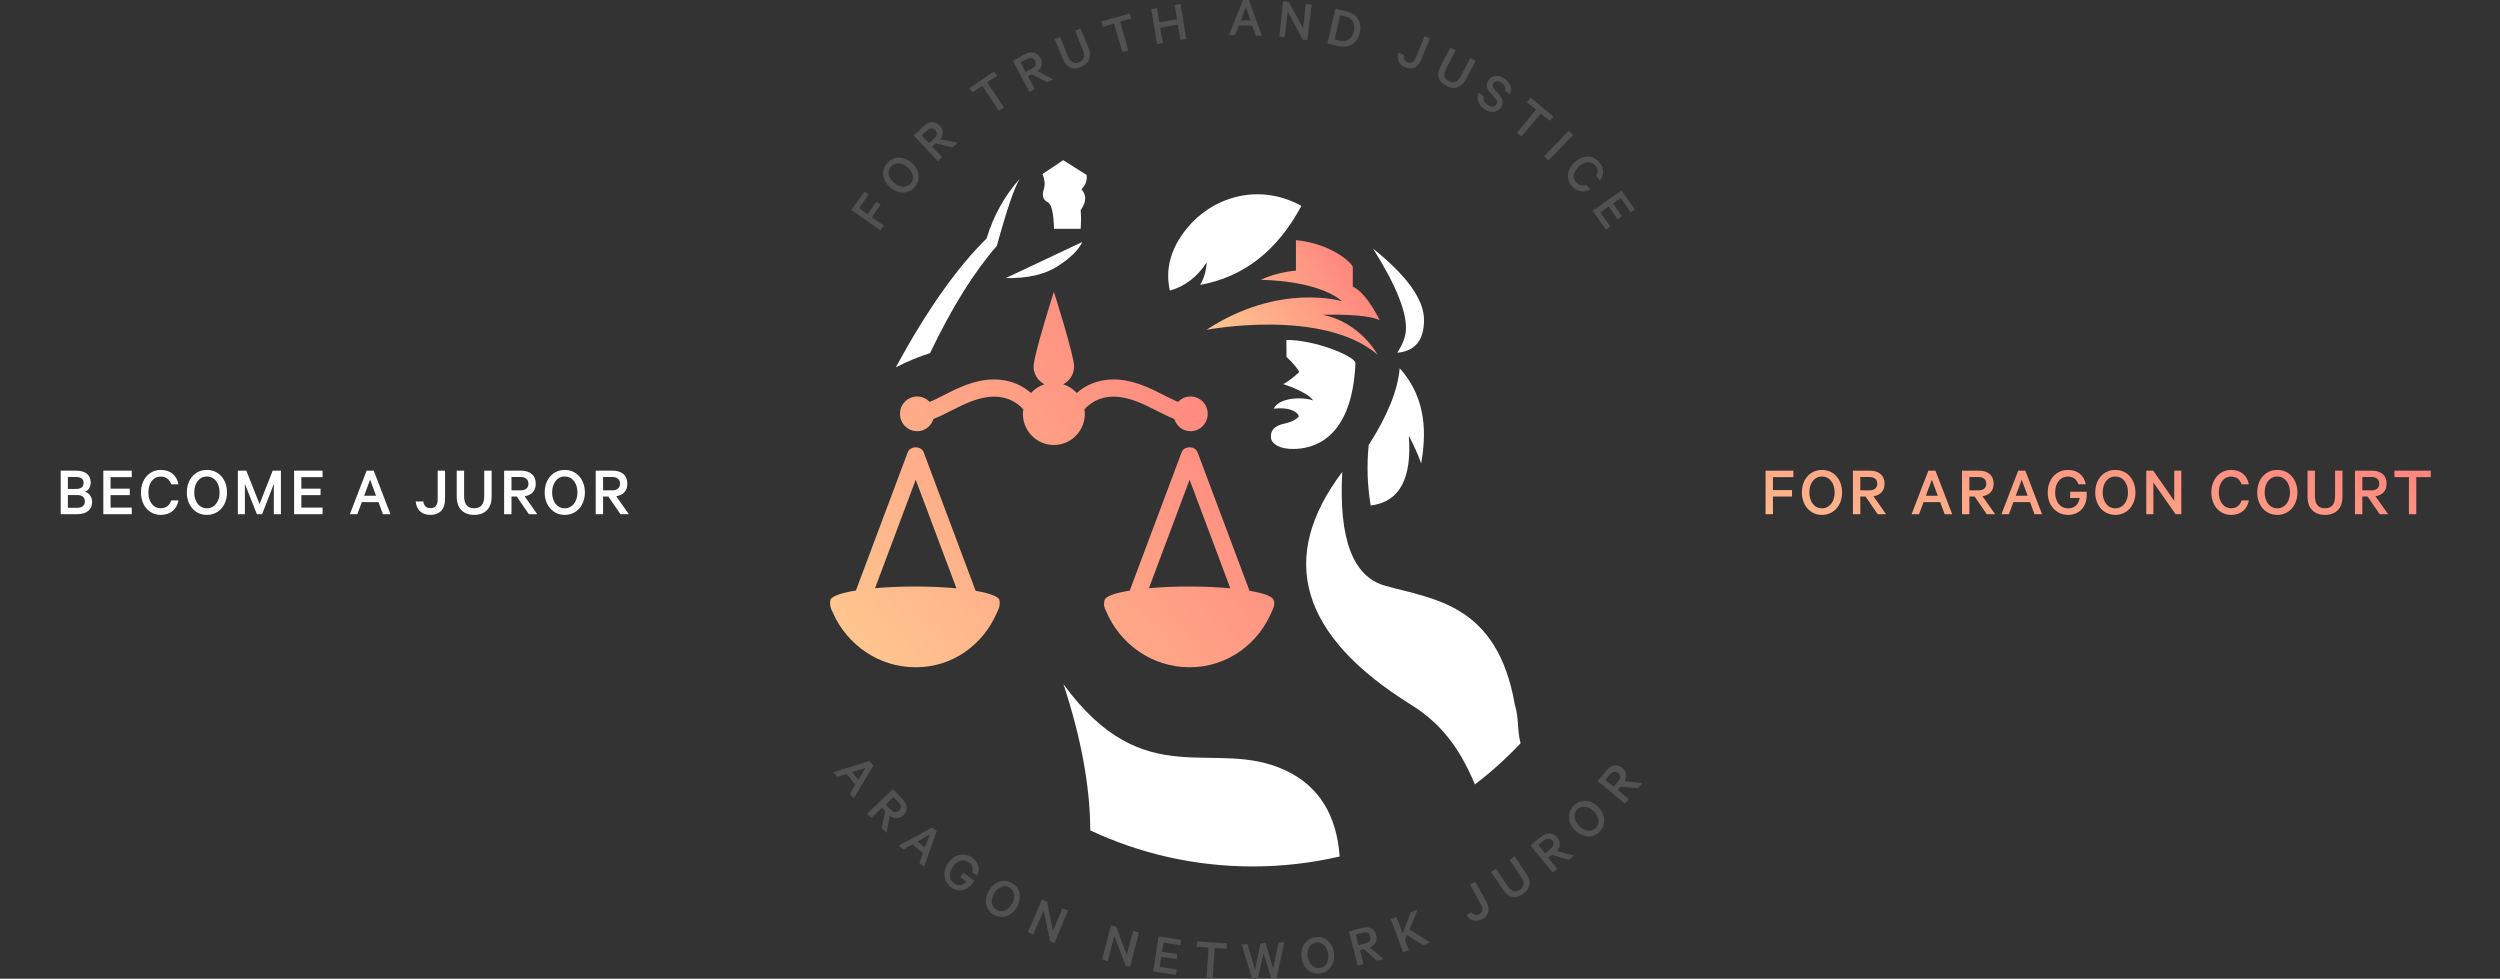 <svg width="705" height="276" viewBox="0 0 705 276" fill="none" xmlns="http://www.w3.org/2000/svg">
<rect x="0" y="0" width="705" height="276" fill="#333333" stroke="none"/>
<path d="M260.486 127.563L275.127 166.608C279.291 167.325 281.854 168.303 281.854 169.382L281.854 169.402L281.847 169.381L281.871 169.475C281.959 169.927 281.945 170.418 281.829 170.95L281.854 170.951L281.775 171.172C281.661 171.599 281.484 172.05 281.244 172.526C277.363 181.699 268.786 188.17 258.232 188.17C247.84 188.17 238.967 181.897 234.95 172.949L235.186 173.367C234.71 172.551 234.387 171.807 234.216 171.136C234.195 171.076 234.173 171.014 234.151 170.951L234.172 170.95C234.072 170.489 234.047 170.064 234.097 169.674L234.151 169.382L234.162 169.26C234.354 168.188 237.077 167.223 241.367 166.526L255.978 127.563C256.681 125.673 259.778 125.673 260.486 127.563ZM337.72 127.558L352.359 166.594C356.324 167.27 358.857 168.182 359.14 169.192L359.1 169.11C359.332 169.555 359.399 170.069 359.302 170.651L359.241 170.946C359.157 171.276 359.028 171.621 358.851 171.985C355.071 181.446 346.225 188.165 335.466 188.165C324.821 188.165 315.769 181.582 311.899 172.285C311.67 171.833 311.489 171.4 311.396 170.993L311.387 170.95C311.386 170.949 311.386 170.948 311.385 170.946L311.386 170.945L311.356 170.76C311.318 170.431 311.339 170.034 311.417 169.569L311.476 169.256L311.471 169.283C311.473 169.265 311.477 169.247 311.481 169.229L311.486 169.208L311.489 169.209C311.754 168.165 314.422 167.225 318.592 166.54L333.212 127.558C333.915 125.668 337.012 125.668 337.72 127.558ZM258.232 135.283L246.762 165.866C250.111 165.566 253.938 165.396 258.002 165.396L258.732 165.398C262.716 165.418 266.455 165.601 269.716 165.909L258.232 135.283ZM335.466 135.283L323.993 165.873C327.361 165.569 331.218 165.396 335.315 165.396L336.044 165.398C339.996 165.418 343.707 165.598 346.95 165.902L335.466 135.283ZM297.188 82.274C297.188 82.274 302.9 100.195 302.9 103.369C302.9 105.555 301.638 107.401 299.841 108.371C301.32 108.851 302.62 109.694 303.636 110.823C305.905 108.846 309.247 107.009 314.044 107.009C319.53 107.009 324.245 109.408 328.406 111.526C329.731 112.199 331.017 112.844 332.206 113.348C333.093 112.408 334.33 111.807 335.717 111.807C338.405 111.807 340.582 113.997 340.582 116.701C340.582 119.406 338.405 121.596 335.717 121.596C333.536 121.596 331.758 120.128 331.142 118.136C329.548 117.525 327.915 116.701 326.234 115.848C322.555 113.978 318.379 111.855 314.044 111.855C309.878 111.855 307.278 113.799 305.794 115.441C305.852 115.858 305.919 116.27 305.919 116.701C305.919 121.552 302.009 125.488 297.188 125.488C292.366 125.488 288.456 121.552 288.456 116.701C288.456 116.27 288.523 115.853 288.581 115.437C287.093 113.789 284.492 111.855 280.331 111.855C275.996 111.855 271.82 113.983 268.136 115.853C266.46 116.706 264.827 117.53 263.233 118.141C262.617 120.133 260.839 121.601 258.658 121.601C255.97 121.601 253.793 119.406 253.793 116.701C253.793 113.997 255.97 111.807 258.658 111.807C260.045 111.807 261.283 112.412 262.169 113.348C263.358 112.849 264.639 112.204 265.964 111.526C270.125 109.408 274.845 107.009 280.331 107.009C285.128 107.009 288.47 108.846 290.739 110.823C291.755 109.694 293.055 108.846 294.534 108.371C292.737 107.401 291.475 105.56 291.475 103.369C291.475 100.195 297.188 82.274 297.188 82.274Z" fill="url(#paint0_linear)"/>
<path d="M365.456 76.304C365.456 76.304 359.53 76.813 355.605 78.935C355.605 78.935 371.219 78.85 378.486 84.955C378.486 84.955 360.813 79.525 340.215 93.01C340.215 93.01 372.976 86.733 388.507 100.049C388.507 100.049 383.495 90.773 372.954 88.776C372.954 88.776 384.947 88.298 389.054 90.295C389.054 90.295 385.507 82.653 381.486 80.831V75.384C381.486 74.281 375.48 68.671 365.456 67.724V76.304Z" fill="url(#paint1_linear)"/>
<path d="M362.791 100.664C362.791 100.664 365.318 102.868 366.388 104.905C366.388 104.905 364.078 107.188 361.87 108.312C361.87 108.312 368.559 110.419 370.32 112.91C366.754 111.789 360.664 112.209 359.197 115.238C363.269 114.799 365.762 115.85 366.286 117.41C366.286 117.41 365.318 118.805 362.354 119.425C359.197 120.085 358.391 121.398 358.391 123.23C358.391 125.063 360.788 126.739 365.142 126.603C369.489 126.464 381.347 124.67 382.243 102.237C381.347 100.127 370.515 95.82 362.763 95.867L362.791 100.664Z" fill="white"/>
<path d="M385.971 125.49C391.294 117.207 394.207 109.989 394.709 103.837C402.589 112.594 402.115 122.847 400.776 130.694C399.873 128.169 398.708 125.572 397.282 122.902C398.224 135 394.643 141.55 386.537 142.552C385.589 136.964 385.4 131.276 385.971 125.49Z" fill="white"/>
<path d="M287.615 50.354C286.136 52.629 283.967 58.955 281.11 69.332C274.689 76.68 268.409 86.764 262.268 99.585C259.236 100.527 256.019 101.858 252.618 103.577C261.34 87.54 269.874 75.434 278.218 67.258C280.146 60.85 283.278 55.215 287.615 50.354Z" fill="white"/>
<path d="M305.197 68.244L283.617 78.426C289.766 78.529 294.65 77.411 298.268 75.072C301.886 72.732 304.196 70.456 305.197 68.244Z" fill="white"/>
<path d="M297.235 64.53C297.113 60.081 296.533 57.579 295.497 57.027C294.345 56.513 293.675 55.404 294.345 53.38C294.758 52.094 294.633 50.661 293.971 49.084L299.825 45.173L306.413 49.326C306.644 50.791 306.165 52.142 304.977 53.38C306.413 54.934 306.413 56.939 304.749 59.256C304.796 59.83 304.828 60.392 304.846 60.944C304.873 61.779 304.841 62.975 304.749 64.53H297.235Z" fill="white"/>
<path d="M378.518 133.084C377.485 151.896 381.49 162.586 390.533 165.155C404.097 169.009 422.239 170.134 427.172 198.7C428.398 202.564 427.802 206.114 428.816 209.595C424.839 213.806 420.526 217.694 415.92 221.216C411.412 210.316 405.776 203.584 397.852 198.7C366.623 179.247 360.178 157.375 378.518 133.084Z" fill="white"/>
<path d="M299.898 192.951C323 224.5 342.428 207.699 362.65 217.315C371.896 221.712 376.939 229.784 377.781 241.53C369.897 243.366 361.683 244.335 353.243 244.335C336.877 244.335 321.361 240.692 307.456 234.17C307.405 221.812 304.885 208.072 299.898 192.951Z" fill="white"/>
<path d="M387.21 70.12C393.806 80.608 396.882 88.366 396.439 93.394C396.271 95.211 395.472 97.238 394.043 99.475C399.062 99.027 401.572 95.94 401.572 90.215C401.572 84.49 396.785 77.792 387.21 70.12Z" fill="white"/>
<path d="M329.894 81.94C334.136 80.768 337.603 78.121 340.295 74.001C340.124 76.454 339.51 78.566 338.452 80.336C350.712 78.131 360.227 70.702 366.997 58.05C354.514 51.263 341.646 55.893 334.749 64.337C330.151 69.966 328.533 75.833 329.894 81.94Z" fill="white"/>
<path d="M23.98 138.66C24.88 138.34 25.58 137.38 25.58 136.06C25.58 133.86 23.98 132.72 21.42 132.72H17.12V145H21.82C24.38 145 25.98 143.78 25.98 141.48C25.98 140.18 25.14 139.04 23.98 138.66ZM19.14 137.88V134.52H21.4C22.82 134.52 23.58 135.02 23.58 136.18C23.58 137.34 22.82 137.88 21.4 137.88H19.14ZM19.14 139.6H21.78C23.18 139.6 23.94 140.28 23.94 141.4C23.94 142.5 23.18 143.2 21.78 143.2H19.14V139.6ZM29.136 132.72V145H37.156V143.14H31.175V139.62H36.596V137.8H31.175V134.56H37.156V132.72H29.136ZM39.749 138.86C39.749 142.64 42.169 145.2 45.329 145.2C48.089 145.2 49.869 143.6 50.329 141.12H48.289C47.809 142.44 46.969 143.32 45.329 143.32C43.149 143.32 41.849 141.42 41.849 138.86C41.849 136.28 43.169 134.4 45.329 134.4C46.969 134.4 47.809 135.28 48.289 136.58H50.329C49.869 134.12 48.109 132.52 45.329 132.52C42.169 132.52 39.749 135.08 39.749 138.86ZM64.023 138.86C64.023 135.18 61.663 132.52 58.343 132.52C55.023 132.52 52.683 135.18 52.683 138.86C52.683 142.52 55.023 145.2 58.343 145.2C61.663 145.2 64.023 142.52 64.023 138.86ZM61.923 138.86C61.923 141.46 60.503 143.34 58.343 143.34C56.183 143.34 54.783 141.46 54.783 138.86C54.783 136.26 56.183 134.38 58.343 134.38C60.503 134.38 61.923 136.26 61.923 138.86ZM73.917 145L77.217 136.46V145H79.217V132.72H76.897L73.197 142.16L69.457 132.72H67.077V145H69.057V136.46L72.437 145H73.917ZM82.94 132.72V145H90.96V143.14H84.98V139.62H90.4V137.8H84.98V134.56H90.96V132.72H82.94ZM103.388 132.72L98.668 145H100.768L102.028 141.6H106.728L107.988 145H110.108L105.388 132.72H103.388ZM104.368 135.26L106.048 139.8H102.688L104.368 135.26ZM117.228 141.42C117.408 143.6 118.748 145.2 121.388 145.2C123.908 145.2 125.508 143.68 125.508 140.76V132.72H123.428V140.76C123.428 142.5 122.748 143.3 121.348 143.3C120.168 143.3 119.528 142.6 119.388 141.42H117.228ZM133.715 145.2C136.655 145.2 138.635 143.48 138.635 140.12V132.72H136.555V139.88C136.555 142.24 135.555 143.34 133.715 143.34C131.875 143.34 130.875 142.24 130.875 139.88V132.72H128.795V140.1C128.795 143.48 130.795 145.2 133.715 145.2ZM145.723 140.02L149.143 145H151.503L147.943 139.94C149.883 139.64 151.083 138.46 151.083 136.4C151.083 134 149.443 132.72 146.903 132.72H142.163V145H144.243V140.02H145.723ZM144.243 134.52H146.863C148.243 134.52 149.023 135.26 149.023 136.4C149.023 137.54 148.243 138.28 146.863 138.28H144.243V134.52ZM164.937 138.86C164.937 135.18 162.577 132.52 159.257 132.52C155.937 132.52 153.597 135.18 153.597 138.86C153.597 142.52 155.937 145.2 159.257 145.2C162.577 145.2 164.937 142.52 164.937 138.86ZM162.837 138.86C162.837 141.46 161.417 143.34 159.257 143.34C157.097 143.34 155.697 141.46 155.697 138.86C155.697 136.26 157.097 134.38 159.257 134.38C161.417 134.38 162.837 136.26 162.837 138.86ZM171.551 140.02L174.971 145H177.331L173.771 139.94C175.711 139.64 176.911 138.46 176.911 136.4C176.911 134 175.271 132.72 172.731 132.72H167.991V145H170.071V140.02H171.551ZM170.071 134.52H172.691C174.071 134.52 174.851 135.26 174.851 136.4C174.851 137.54 174.071 138.28 172.691 138.28H170.071V134.52Z" fill="white"/>
<path d="M499.971 145V140.02H505.351V138.2H499.971V134.56H505.731V132.72H497.891V145H499.971ZM519.473 138.86C519.473 135.18 517.113 132.52 513.793 132.52C510.473 132.52 508.133 135.18 508.133 138.86C508.133 142.52 510.473 145.2 513.793 145.2C517.113 145.2 519.473 142.52 519.473 138.86ZM517.373 138.86C517.373 141.46 515.953 143.34 513.793 143.34C511.633 143.34 510.233 141.46 510.233 138.86C510.233 136.26 511.633 134.38 513.793 134.38C515.953 134.38 517.373 136.26 517.373 138.86ZM526.087 140.02L529.507 145H531.867L528.307 139.94C530.247 139.64 531.447 138.46 531.447 136.4C531.447 134 529.807 132.72 527.267 132.72H522.527V145H524.607V140.02H526.087ZM524.607 134.52H527.227C528.607 134.52 529.387 135.26 529.387 136.4C529.387 137.54 528.607 138.28 527.227 138.28H524.607V134.52ZM543.795 132.72L539.075 145H541.175L542.435 141.6H547.135L548.395 145H550.515L545.795 132.72H543.795ZM544.775 135.26L546.455 139.8H543.095L544.775 135.26ZM556.841 140.02L560.261 145H562.621L559.061 139.94C561.001 139.64 562.201 138.46 562.201 136.4C562.201 134 560.561 132.72 558.021 132.72H553.281V145H555.361V140.02H556.841ZM555.361 134.52H557.981C559.361 134.52 560.141 135.26 560.141 136.4C560.141 137.54 559.361 138.28 557.981 138.28H555.361V134.52ZM569.135 132.72L564.415 145H566.515L567.775 141.6H572.475L573.735 145H575.855L571.135 132.72H569.135ZM570.115 135.26L571.795 139.8H568.435L570.115 135.26ZM586.473 140.44C586.213 142.16 585.093 143.36 583.233 143.36C580.953 143.36 579.553 141.46 579.553 138.86C579.553 136.26 580.973 134.4 583.153 134.4C584.793 134.4 585.613 135.24 586.113 136.56H588.193C587.713 134.12 585.973 132.52 583.153 132.52C579.953 132.52 577.453 135.08 577.453 138.86C577.453 142.64 579.933 145.2 583.233 145.2C586.233 145.2 588.453 143.02 588.453 139.62V138.66H583.793V140.44H586.473ZM602.196 138.86C602.196 135.18 599.836 132.52 596.516 132.52C593.196 132.52 590.856 135.18 590.856 138.86C590.856 142.52 593.196 145.2 596.516 145.2C599.836 145.2 602.196 142.52 602.196 138.86ZM600.096 138.86C600.096 141.46 598.676 143.34 596.516 143.34C594.356 143.34 592.956 141.46 592.956 138.86C592.956 136.26 594.356 134.38 596.516 134.38C598.676 134.38 600.096 136.26 600.096 138.86ZM615.13 132.72H613.13V141.24L607.21 132.72H605.25V145H607.25V136.06L613.53 145H615.13V132.72ZM623.602 138.86C623.602 142.64 626.022 145.2 629.182 145.2C631.942 145.2 633.722 143.6 634.182 141.12H632.142C631.662 142.44 630.822 143.32 629.182 143.32C627.002 143.32 625.702 141.42 625.702 138.86C625.702 136.28 627.022 134.4 629.182 134.4C630.822 134.4 631.662 135.28 632.142 136.58H634.182C633.722 134.12 631.962 132.52 629.182 132.52C626.022 132.52 623.602 135.08 623.602 138.86ZM647.875 138.86C647.875 135.18 645.515 132.52 642.195 132.52C638.875 132.52 636.535 135.18 636.535 138.86C636.535 142.52 638.875 145.2 642.195 145.2C645.515 145.2 647.875 142.52 647.875 138.86ZM645.775 138.86C645.775 141.46 644.355 143.34 642.195 143.34C640.035 143.34 638.635 141.46 638.635 138.86C638.635 136.26 640.035 134.38 642.195 134.38C644.355 134.38 645.775 136.26 645.775 138.86ZM655.65 145.2C658.59 145.2 660.57 143.48 660.57 140.12V132.72H658.49V139.88C658.49 142.24 657.49 143.34 655.65 143.34C653.81 143.34 652.81 142.24 652.81 139.88V132.72H650.73V140.1C650.73 143.48 652.73 145.2 655.65 145.2ZM667.658 140.02L671.078 145H673.438L669.878 139.94C671.818 139.64 673.018 138.46 673.018 136.4C673.018 134 671.378 132.72 668.838 132.72H664.098V145H666.178V140.02H667.658ZM666.178 134.52H668.798C670.178 134.52 670.958 135.26 670.958 136.4C670.958 137.54 670.178 138.28 668.798 138.28H666.178V134.52ZM675.236 134.56H679.316V145H681.396V134.56H685.476V132.72H675.236V134.56Z" fill="url(#paint2_linear)"/>
<g clip-path="url(#clip0)">
<path d="M248.335 64.986L240.096 59.236L243.782 54.028L244.974 54.896L242.264 58.693L244.649 60.429L247.143 56.849L248.335 57.717L245.842 61.297L249.203 63.575L248.335 64.986Z" fill="#515151"/>
<path d="M257.984 52.726C256.25 54.788 253.322 54.788 251.046 52.835C248.769 50.882 248.335 48.061 250.178 46C251.913 43.939 254.84 43.939 257.117 45.892C259.285 47.844 259.719 50.665 257.984 52.726ZM251.262 46.976C250.07 48.278 250.504 50.123 252.13 51.533C253.756 52.943 255.599 53.052 256.792 51.75C257.984 50.448 257.551 48.495 255.924 47.193C254.298 45.783 252.455 45.675 251.262 46.976Z" fill="#515151"/>
<path d="M262.863 41.335L265.682 44.264L264.489 45.458L257.659 38.189L260.478 35.585C261.996 34.175 263.622 34.066 265.031 35.477C266.224 36.67 266.116 38.08 265.14 39.274L270.019 40.25L268.609 41.552L263.839 40.467L262.863 41.335ZM261.996 40.359L263.514 38.948C264.381 38.189 264.381 37.321 263.73 36.67C263.08 36.019 262.213 36.019 261.454 36.778L259.936 38.189L261.996 40.359Z" fill="#515151"/>
<path d="M273.379 24.844L280.318 20.179L281.185 21.373L278.367 23.217L283.137 30.269L281.728 31.245L276.957 24.193L274.247 26.038L273.379 24.844Z" fill="#515151"/>
<path d="M289.859 21.481L291.81 25.061L290.292 25.929L285.631 17.142L288.991 15.297C290.835 14.321 292.461 14.646 293.437 16.382C294.195 17.901 293.762 19.203 292.569 20.071L297.014 22.349L295.28 23.217L290.943 20.939L289.859 21.481ZM289.208 20.288L291.051 19.311C292.027 18.769 292.352 18.009 291.919 17.142C291.485 16.274 290.618 16.057 289.642 16.599L287.799 17.576L289.208 20.288Z" fill="#515151"/>
<path d="M299.725 16.599L297.448 11.066L298.966 10.415L301.134 15.84C301.893 17.576 302.977 18.118 304.278 17.576C305.579 17.033 306.121 15.84 305.362 14.104L303.194 8.679L304.712 8.028L306.989 13.561C307.964 16.057 306.989 18.009 304.82 18.877C302.76 19.854 300.809 19.203 299.725 16.599Z" fill="#515151"/>
<path d="M310.566 6.075L318.589 3.797L319.023 5.208L315.879 6.075L318.155 14.212L316.529 14.646L314.144 6.618L311 7.594L310.566 6.075Z" fill="#515151"/>
<path d="M332.9 1.085L334.526 10.958L332.9 11.283L332.141 6.943L327.154 7.811L327.913 12.151L326.287 12.476L324.66 2.604L326.287 2.278L326.937 6.293L331.924 5.425L331.274 1.41L332.9 1.085Z" fill="#515151"/>
<path d="M352.198 3.10914e-05L355.884 10.09H354.15L353.174 7.269L349.379 7.16L348.295 9.873H346.561L350.572 -0.108L352.198 3.10914e-05ZM349.922 5.75H352.632L351.331 2.061L349.922 5.75Z" fill="#515151"/>
<path d="M368.678 11.283L367.377 11.175L363.148 3.255L362.281 10.524L360.763 10.307L361.847 0.326L363.474 0.542L367.485 8.028L368.244 1.085L369.87 1.302L368.678 11.283Z" fill="#515151"/>
<path d="M376.592 2.495L379.845 3.255C382.663 3.906 384.181 6.292 383.422 9.222C382.772 12.151 380.495 13.67 377.568 13.019L374.315 12.259L376.592 2.495ZM377.893 11.5C379.953 11.934 381.362 10.849 381.796 8.788C382.23 6.726 381.471 5.099 379.411 4.665L377.893 4.34L376.375 11.175L377.893 11.5Z" fill="#515151"/>
<path d="M395.999 15.514C395.782 16.491 395.999 17.142 396.866 17.576C397.95 18.009 398.709 17.576 399.251 16.274L401.745 10.198L403.262 10.849L400.769 16.924C399.902 19.094 398.167 19.745 396.324 18.986C394.372 18.226 393.83 16.599 394.372 14.863L395.999 15.514Z" fill="#515151"/>
<path d="M406.19 18.769L409.009 13.453L410.526 14.212L407.816 19.311C406.949 21.047 407.165 22.132 408.575 22.892C409.876 23.543 411.068 23.217 411.936 21.481L414.646 16.382L416.164 17.142L413.345 22.458C412.044 24.844 409.984 25.387 407.924 24.193C405.756 23.217 404.889 21.156 406.19 18.769Z" fill="#515151"/>
<path d="M418.441 27.123C418.116 28.208 418.549 28.967 419.525 29.618C420.501 30.269 421.476 30.269 421.91 29.509C422.344 28.967 422.235 28.316 421.476 27.557L420.284 26.255C419.308 25.17 418.766 23.976 419.742 22.674C420.718 21.264 422.561 20.939 424.187 22.132C426.03 23.326 426.464 24.953 425.813 26.58L424.404 25.604C424.621 24.844 424.404 23.976 423.428 23.326C422.561 22.674 421.585 22.783 421.151 23.434C420.826 23.976 420.934 24.627 421.476 25.278L422.669 26.58C423.753 27.774 424.078 29.076 423.32 30.269C422.235 31.788 420.392 32.005 418.658 30.811C416.923 29.618 416.272 27.882 416.923 26.146L418.441 27.123Z" fill="#515151"/>
<path d="M431.668 27.557L438.064 32.873L437.088 34.066L434.486 32.005L429.066 38.514L427.765 37.429L433.185 30.92L430.583 28.858L431.668 27.557Z" fill="#515151"/>
<path d="M436.655 45.241L435.462 44.047L442.401 36.887L443.593 38.08L436.655 45.241Z" fill="#515151"/>
<path d="M450.966 45.675C452.484 47.41 452.375 49.363 451.183 50.882L450.098 49.58C450.641 48.604 450.749 47.627 449.882 46.651C448.689 45.349 446.846 45.566 445.328 46.868C443.81 48.278 443.268 50.014 444.461 51.425C445.328 52.401 446.304 52.51 447.388 52.075L448.472 53.377C446.738 54.462 444.786 54.137 443.268 52.51C441.534 50.557 441.859 47.736 444.136 45.675C446.412 43.613 449.34 43.722 450.966 45.675Z" fill="#515151"/>
<path d="M461.048 59.019L459.856 59.887L457.037 55.873L454.869 57.392L457.362 60.972L456.17 61.84L453.676 58.26L451.291 59.887L454.11 63.901L452.917 64.769L449.123 59.453L457.254 53.703L461.048 59.019Z" fill="#515151"/>
<path d="M246.275 215.896L240.746 225.118L239.662 223.816L241.18 221.321L238.795 218.283L236.084 219.042L235 217.741L245.191 214.594L246.275 215.896ZM240.312 217.741L242.047 219.91L244.107 216.547L240.312 217.741Z" fill="#515151"/>
<path d="M248.66 227.83L245.733 230.651L244.541 229.458L251.805 222.514L254.515 225.335C255.924 226.854 256.141 228.481 254.732 229.892C253.539 231.085 252.13 230.976 250.937 230L249.961 234.882L248.66 233.472L249.636 228.698L248.66 227.83ZM249.745 226.854L251.262 228.373C252.021 229.132 252.889 229.241 253.539 228.59C254.19 227.939 254.19 227.071 253.431 226.311L251.913 224.792L249.745 226.854Z" fill="#515151"/>
<path d="M264.164 234.34L260.586 244.429L259.285 243.344L260.261 240.632L257.334 238.137L254.732 239.547L253.431 238.462L262.863 233.363L264.164 234.34ZM258.743 237.269L260.803 239.005L262.213 235.316L258.743 237.269Z" fill="#515151"/>
<path d="M270.777 247.359L271.645 246.165L274.789 248.335L274.355 248.986C272.729 251.264 270.235 251.698 268.284 250.288C266.116 248.769 265.682 245.84 267.417 243.344C269.151 240.849 272.078 240.307 274.138 241.825C275.981 243.127 276.415 245.08 275.548 246.925L274.138 245.948C274.464 244.863 274.247 243.887 273.163 243.127C271.753 242.151 269.91 242.693 268.718 244.429C267.525 246.165 267.525 248.118 269.043 249.094C270.235 249.962 271.536 249.745 272.512 248.66L270.777 247.359Z" fill="#515151"/>
<path d="M280.318 257.991C277.933 256.689 277.391 253.868 278.8 251.264C280.318 248.66 283.029 247.684 285.305 248.986C287.69 250.288 288.233 253.109 286.823 255.712C285.414 258.316 282.703 259.292 280.318 257.991ZM284.655 250.288C283.137 249.42 281.402 250.179 280.318 252.024C279.234 253.868 279.559 255.712 281.077 256.58C282.595 257.448 284.33 256.689 285.414 254.844C286.389 253.109 286.173 251.156 284.655 250.288Z" fill="#515151"/>
<path d="M297.34 266.019L296.147 265.476L294.304 256.797L291.377 263.524L289.859 262.873L293.87 253.651L295.28 254.302L296.906 262.547L299.616 256.146L301.134 256.797L297.34 266.019Z" fill="#515151"/>
<path d="M318.698 272.637L317.397 272.311L314.252 263.958L312.409 271.009L310.783 270.575L313.277 260.92L314.795 261.354L317.722 269.274L319.565 262.547L321.191 262.981L318.698 272.637Z" fill="#515151"/>
<path d="M333.117 265.042L332.9 266.561L328.13 265.802L327.696 268.406L332.033 269.057L331.816 270.467L327.479 269.816L327.046 272.637L331.816 273.396L331.599 274.915L325.203 273.939L326.72 264.066L333.117 265.042Z" fill="#515151"/>
<path d="M337.67 265.476L346.019 266.019L345.91 267.538L342.549 267.321L342.007 275.783L340.272 275.675L340.815 267.212L337.454 266.995L337.67 265.476Z" fill="#515151"/>
<path d="M356.86 265.91L359.029 273.179L360.546 265.802L362.173 265.693L360.004 275.783L358.486 275.891L356.318 268.84L354.692 276.108L353.174 276.217L350.138 266.344L351.765 266.236L353.933 273.505L355.451 266.019L356.86 265.91Z" fill="#515151"/>
<path d="M372.364 274.481C369.653 274.915 367.485 273.071 367.051 270.142C366.618 267.212 368.136 264.717 370.846 264.283C373.556 263.849 375.725 265.693 376.158 268.623C376.592 271.552 375.074 274.047 372.364 274.481ZM371.063 265.802C369.328 266.127 368.461 267.755 368.786 269.816C369.111 271.877 370.521 273.288 372.255 272.962C373.99 272.745 374.857 271.009 374.532 268.948C374.098 266.778 372.797 265.476 371.063 265.802Z" fill="#515151"/>
<path d="M383.531 267.972L384.506 271.877L382.88 272.311L380.387 262.656L384.073 261.679C386.024 261.137 387.65 261.788 388.084 263.741C388.518 265.368 387.759 266.561 386.35 267.212L390.144 270.467L388.301 270.901L384.615 267.646L383.531 267.972ZM383.097 266.561L385.157 266.019C386.241 265.693 386.675 265.042 386.458 264.066C386.241 263.09 385.482 262.764 384.398 262.981L382.338 263.524L383.097 266.561Z" fill="#515151"/>
<path d="M395.565 263.198L397.842 257.231L399.793 256.472L397.516 262.113L403.262 265.802L401.311 266.561L396.757 263.632L396.215 265.042L397.3 267.972L395.673 268.514L392.204 259.184L393.83 258.641L395.565 263.198Z" fill="#515151"/>
<path d="M414.971 257.231C415.514 257.991 416.272 258.316 417.14 257.774C418.116 257.231 418.332 256.363 417.682 255.17L414.538 249.42L416.056 248.66L419.2 254.41C420.284 256.472 419.742 258.208 418.007 259.184C416.164 260.16 414.538 259.618 413.562 258.099L414.971 257.231Z" fill="#515151"/>
<path d="M423.862 250.939L420.501 245.948L421.91 244.972L425.163 249.854C426.247 251.481 427.439 251.698 428.632 250.939C429.825 250.071 430.041 248.877 428.957 247.358L425.705 242.476L427.114 241.5L430.475 246.491C431.993 248.769 431.451 250.83 429.391 252.132C427.439 253.542 425.379 253.217 423.862 250.939Z" fill="#515151"/>
<path d="M436.546 241.825L439.148 244.972L437.847 246.057L431.559 238.354L434.595 235.967C436.221 234.665 437.847 234.665 439.148 236.184C440.233 237.486 440.016 238.896 439.04 239.981L443.919 241.283L442.401 242.476L437.739 241.066L436.546 241.825ZM435.679 240.632L437.305 239.33C438.173 238.571 438.281 237.703 437.739 237.052C437.197 236.292 436.33 236.292 435.462 236.943L433.836 238.245L435.679 240.632Z" fill="#515151"/>
<path d="M451.074 234.557C449.123 236.509 446.304 236.292 444.136 234.123C442.076 231.953 441.859 229.132 443.81 227.179C445.762 225.226 448.581 225.443 450.749 227.613C452.809 229.674 452.917 232.604 451.074 234.557ZM444.786 228.264C443.593 229.458 443.81 231.41 445.328 232.929C446.846 234.448 448.689 234.665 449.99 233.472C451.291 232.278 450.966 230.325 449.448 228.807C447.93 227.288 446.087 227.071 444.786 228.264Z" fill="#515151"/>
<path d="M456.17 222.731L459.314 225.335L458.23 226.637L450.532 220.236L453.026 217.307C454.327 215.679 455.953 215.354 457.471 216.547C458.772 217.632 458.88 218.934 458.121 220.344L463.108 220.778L461.916 222.297L457.037 221.863L456.17 222.731ZM455.086 221.863L456.387 220.236C457.145 219.368 457.037 218.5 456.278 217.958C455.519 217.415 454.652 217.524 454.001 218.392L452.7 220.019L455.086 221.863Z" fill="#515151"/>
</g>
<defs>
<linearGradient id="paint0_linear" x1="234.072" y1="172.917" x2="350.357" y2="79.261" gradientUnits="userSpaceOnUse">
<stop stop-color="#FFC58F"/>
<stop offset="1" stop-color="#FF7C7C"/>
</linearGradient>
<linearGradient id="paint1_linear" x1="340.215" y1="90.94" x2="383.12" y2="63.884" gradientUnits="userSpaceOnUse">
<stop stop-color="#FFC58F"/>
<stop offset="1" stop-color="#FF7C7C"/>
</linearGradient>
<linearGradient id="paint2_linear" x1="478" y1="153.945" x2="492.864" y2="83.704" gradientUnits="userSpaceOnUse">
<stop stop-color="#FFC58F"/>
<stop offset="1" stop-color="#FF7C7C"/>
</linearGradient>
<clipPath id="clip0">
<rect width="228" height="276" fill="white" transform="translate(235)"/>
</clipPath>
</defs>
</svg>
